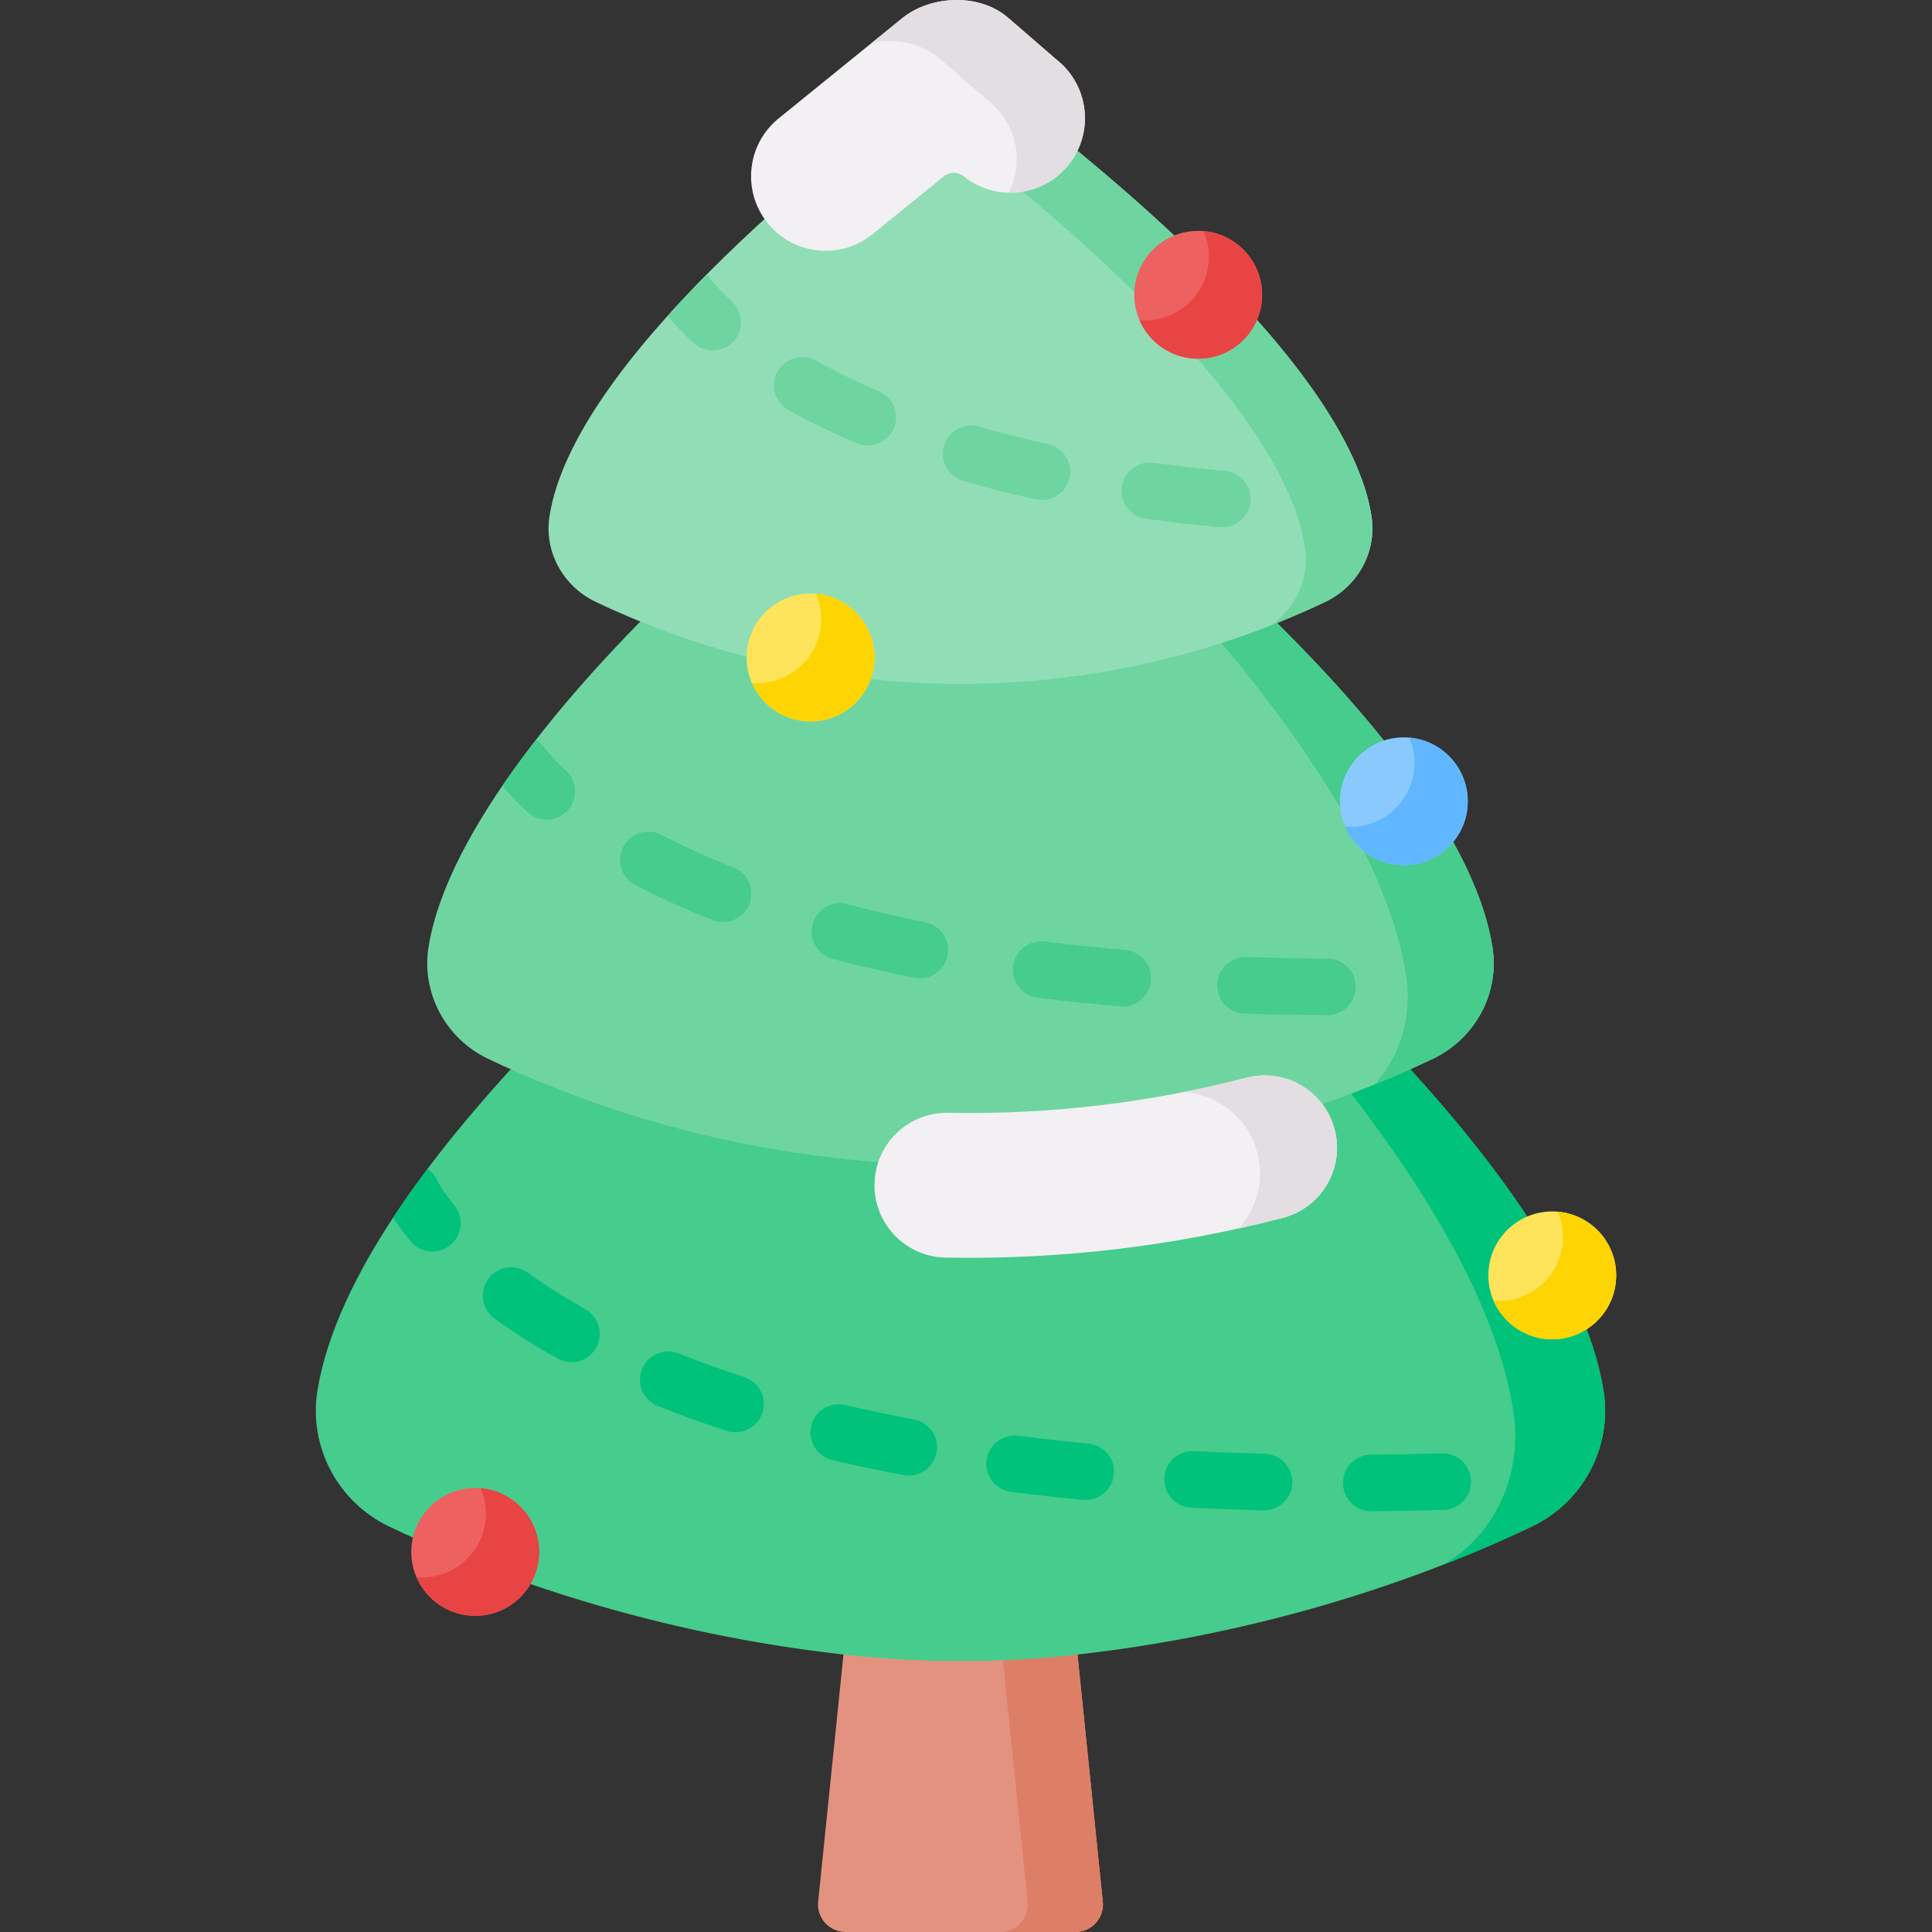 <svg id="Capa_1" enable-background="new 0 0 512 512" height="512" viewBox="0 0 512 512" width="512" xmlns="http://www.w3.org/2000/svg"><rect x="0" y="0" width="512" height="512" fill="#333333" stroke="none"/><g><path d="m281.018 394.329h-52.959l-11.21 109.329c-.634 4.399 2.777 8.338 7.222 8.338h60.934c4.444 0 7.856-3.939 7.222-8.338z" fill="#e49280"/><path d="m285.001 512h-19.921c4.443 0 7.857-3.939 7.22-8.341l-11.21-109.335h19.931l11.21 109.335c.628 4.402-2.776 8.341-7.23 8.341z" fill="#dd7f66"/><path d="m145.361 272.734c-30.244 31.204-56.236 65.688-61.214 95.62-2.479 14.904 5.323 29.666 18.954 36.182 22.052 10.542 64.777 27.66 120.042 33.886 20.858 2.35 41.935 2.35 62.793 0 55.265-6.225 97.989-23.344 120.042-33.886 13.631-6.516 21.433-21.278 18.954-36.182-4.978-29.931-30.97-64.415-61.214-95.619z" fill="#46cc8d"/><path d="m405.978 404.537c-6.366 3.044-14.45 6.634-24.056 10.346.082-.041.154-.082.237-.123 13.627-7.261 21.433-23.737 18.954-40.367-4.741-31.789-28.529-68.207-56.904-101.662h19.51c30.236 31.203 56.236 65.687 61.213 95.625 2.479 14.902-5.327 29.661-18.954 36.181z" fill="#00c27a"/><g><g><path d="m119.31 329.99c-1.39 1.13-3.06 1.68-4.72 1.68-2.19 0-4.35-.95-5.83-2.78-2.03-2.49-3.51-4.63-4.55-6.26 2.82-4.28 5.86-8.58 9.09-12.87 1.04.73 1.9 1.72 2.48 2.94.07.15 1.36 2.72 4.63 6.75 2.61 3.21 2.11 7.94-1.1 10.54z" fill="#00c27a"/></g><g><path d="m382.13 385.15c-6.33.18-12.65.3-18.79.35-4.14.04-7.47 3.42-7.43 7.56.03 4.12 3.38 7.44 7.49 7.44h.07c6.24-.05 12.66-.17 19.09-.36 4.14-.11 7.4-3.57 7.28-7.71-.11-4.14-3.59-7.38-7.71-7.28zm-46.95.12c-6.33-.16-12.63-.4-18.74-.71-4.17-.22-7.66 2.98-7.87 7.11-.21 4.14 2.97 7.66 7.11 7.87 6.23.32 12.67.56 19.12.73h.2c4.05 0 7.38-3.23 7.49-7.31.1-4.14-3.17-7.58-7.31-7.69zm-46.75-2.72c-6.31-.6-12.56-1.29-18.58-2.06-4.11-.53-7.87 2.38-8.39 6.49-.53 4.11 2.37 7.86 6.48 8.39 6.19.79 12.61 1.5 19.08 2.11.24.02.47.03.71.03 3.82 0 7.09-2.91 7.46-6.79.39-4.13-2.64-7.78-6.76-8.17zm-46.23-6.38c-6.2-1.16-12.33-2.45-18.2-3.83-4.03-.95-8.07 1.56-9.01 5.59-.95 4.03 1.55 8.07 5.59 9.01 6.08 1.43 12.43 2.77 18.87 3.97.46.09.93.13 1.38.13 3.54 0 6.69-2.52 7.37-6.12.76-4.07-1.92-7.99-6-8.75zm-44.97-11.24c-6.01-1.95-11.84-4.05-17.34-6.25-3.85-1.54-8.22.33-9.75 4.17-1.54 3.85.33 8.21 4.17 9.75 5.82 2.33 11.97 4.55 18.29 6.6.77.24 1.55.36 2.32.36 3.16 0 6.1-2.02 7.13-5.19 1.28-3.94-.88-8.17-4.82-9.44zm-42.13-17.98c-5.47-3.07-10.61-6.33-15.26-9.68-3.36-2.43-8.04-1.67-10.47 1.69-2.42 3.36-1.67 8.04 1.69 10.47 5.12 3.69 10.74 7.26 16.71 10.6 1.16.65 2.42.96 3.66.96 2.63 0 5.18-1.38 6.55-3.84 2.03-3.61.74-8.18-2.88-10.2z" fill="#00c27a"/></g><g><path d="m423.83 383.97c-1.76 5.61-4.97 10.72-9.32 14.76-1.09.07-2.18.13-3.26.19-.15.01-.29.01-.43.01-3.95 0-7.26-3.08-7.48-7.08-.23-4.13 2.93-7.67 7.07-7.9 3.27-.19 6.57-.39 9.91-.61 1.25-.08 2.44.15 3.51.63z" fill="#00c27a"/></g></g><path d="m184.013 150.777c-32.124 29.958-65.435 69.38-70.432 100.086-1.995 12.258 4.52 24.36 15.725 29.715 4.979 2.38 11.231 5.164 18.619 8.06 69.307 27.164 146.528 26.807 215.602-.942 6.364-2.557 11.813-5 16.251-7.121 11.195-5.351 17.705-17.418 15.726-29.667-5.121-31.701-38.887-69.628-72.085-100.131z" fill="#6ed5a1"/><path d="m379.773 280.578c-4.268 2.036-9.472 4.381-15.54 6.829 6.603-7.117 9.986-17.617 8.485-28.231-4.823-34.165-35.101-74.655-66.356-108.399h17.052c33.198 30.504 66.973 68.433 72.094 100.13 1.975 12.249-4.535 24.312-15.735 29.671z" fill="#46cc8d"/><g><g><path d="m150.42 214.76c-1.48 1.62-3.5 2.44-5.53 2.44-1.81 0-3.62-.65-5.06-1.97-3.32-3.03-5.47-5.47-6.7-6.99 2.78-4.07 5.77-8.15 8.94-12.22.86.54 1.62 1.25 2.22 2.13.1.14 1.77 2.45 5.66 6.02 3.06 2.79 3.27 7.54.47 10.59z" fill="#46cc8d"/></g><g><path d="m351.83 254.02c-7.28-.03-14.52-.17-21.51-.4-4.14-.13-7.61 3.11-7.74 7.25-.14 4.14 3.1 7.6 7.24 7.74 7.14.24 14.52.38 21.94.41h.04c4.12 0 7.48-3.34 7.49-7.47.02-4.14-3.32-7.51-7.46-7.53zm-53.66-2.27c-7.25-.62-14.42-1.37-21.3-2.23-4.1-.52-7.86 2.39-8.38 6.5s2.4 7.86 6.51 8.38c7.08.89 14.45 1.66 21.91 2.29.21.02.42.03.64.03 3.85 0 7.13-2.95 7.46-6.87.35-4.12-2.71-7.75-6.84-8.1zm-52.93-7.33c-7.14-1.43-14.11-3.04-20.73-4.79-4-1.05-8.11 1.34-9.16 5.34-1.06 4.01 1.33 8.11 5.34 9.17 6.9 1.82 14.17 3.5 21.6 4.98.5.1.99.15 1.48.15 3.5 0 6.63-2.46 7.35-6.03.81-4.06-1.82-8.01-5.88-8.82zm-50.89-14.55c-6.79-2.66-13.2-5.57-19.06-8.62-3.67-1.92-8.2-.49-10.11 3.18-1.92 3.68-.49 8.21 3.18 10.12 6.33 3.3 13.23 6.42 20.51 9.28.9.36 1.83.53 2.74.53 2.99 0 5.82-1.81 6.98-4.76 1.52-3.86-.38-8.21-4.24-9.73z" fill="#46cc8d"/></g><g><path d="m392.64 268.2c-2.68.11-5.32.22-7.95.31h-.26c-4.03 0-7.35-3.19-7.49-7.24-.15-4.14 3.1-7.61 7.24-7.75 3.26-.12 6.56-.25 9.91-.4.58-.03 1.14.01 1.68.11.4 5.28-.74 10.45-3.13 14.97z" fill="#46cc8d"/></g></g><circle cx="372.031" cy="212.353" fill="#8ac9fe" r="16.941"/><path d="m363.473 136.903c-6.241-40.688-74.093-94.842-99.448-113.811-5.628-4.21-13.344-4.21-18.971 0-25.356 18.968-93.208 73.122-99.448 113.811-1.435 9.356 3.666 18.493 12.206 22.575 3.216 1.537 7.121 3.293 11.651 5.135 54.505 22.162 115.649 22.162 170.154 0 4.53-1.842 8.434-3.598 11.651-5.135 8.539-4.082 13.64-13.219 12.205-22.575z" fill="#91deb6"/><path d="m351.265 159.478c-3.219 1.532-7.117 3.291-11.652 5.132-.854.35-1.707.689-2.561 1.018 6.428-4.659 10.007-12.516 8.773-20.538-6.243-40.686-74.09-94.844-99.451-113.808-2.407-1.789-5.194-2.828-8.032-3.085 2.468-1.903 4.721-3.61 6.716-5.101 5.626-4.217 13.339-4.217 18.965 0 25.362 18.965 93.209 73.123 99.451 113.808 1.438 9.358-3.663 18.49-12.209 22.574z" fill="#6ed5a1"/><circle cx="411.369" cy="337.986" fill="#fee45a" r="16.941"/><circle cx="125.934" cy="411.27" fill="#ee6161" r="16.941"/><circle cx="317.535" cy="78.125" fill="#ee6161" r="16.941"/><circle cx="214.809" cy="174.235" fill="#fee45a" r="16.941"/><path d="m388.968 212.35c0 9.359-7.58 16.949-16.939 16.949-6.973 0-12.958-4.217-15.56-10.233.473.041.957.062 1.45.062 9.359 0 16.939-7.58 16.939-16.939 0-2.386-.494-4.649-1.378-6.706 8.679.731 15.488 8.012 15.488 16.867z" fill="#60b7ff"/><path d="m428.306 337.986c0 9.359-7.58 16.939-16.939 16.939-6.973 0-12.958-4.206-15.56-10.233.473.051.957.072 1.45.072 9.359 0 16.939-7.59 16.939-16.939 0-2.386-.494-4.659-1.378-6.716 8.68.741 15.488 8.012 15.488 16.877z" fill="#fed402"/><path d="m142.88 411.273c0 9.349-7.59 16.939-16.949 16.939-6.963 0-12.958-4.217-15.55-10.233.473.051.956.072 1.44.072 9.359 0 16.939-7.59 16.939-16.949 0-2.386-.494-4.659-1.378-6.716 8.679.741 15.498 8.022 15.498 16.887z" fill="#e94444"/><path d="m334.48 78.127c0 9.359-7.59 16.939-16.949 16.939-6.963 0-12.958-4.206-15.56-10.223.473.041.956.062 1.45.062 9.359 0 16.949-7.59 16.949-16.939 0-2.386-.494-4.659-1.388-6.716 8.68.741 15.498 8.012 15.498 16.877z" fill="#e94444"/><path d="m231.748 174.236c0 9.359-7.58 16.939-16.939 16.939-6.973 0-12.958-4.206-15.56-10.233.473.051.957.072 1.45.072 9.359 0 16.939-7.59 16.939-16.939 0-2.386-.494-4.659-1.378-6.716 8.68.74 15.488 8.012 15.488 16.877z" fill="#fed402"/><g><g><path d="m194.41 90.49c-1.48 1.61-3.5 2.43-5.52 2.43-1.82 0-3.64-.66-5.08-1.98-3.52-3.24-5.74-5.79-6.9-7.23 3.34-3.72 6.82-7.39 10.37-10.98.33.32.64.67.91 1.06.09.12 1.84 2.49 5.77 6.11 3.05 2.8 3.25 7.54.45 10.59z" fill="#6ed5a1"/></g><g><path d="m324.62 124.77c-6.43-.59-12.78-1.3-18.9-2.14-4.09-.56-7.89 2.31-8.45 6.42-.56 4.1 2.31 7.88 6.42 8.44 6.34.87 12.93 1.61 19.57 2.21.24.03.46.04.69.04 3.84 0 7.11-2.93 7.46-6.83.37-4.12-2.67-7.77-6.79-8.14zm-46.9-7.08c-6.28-1.39-12.44-2.95-18.29-4.64-3.97-1.15-8.13 1.14-9.29 5.12-1.15 3.98 1.14 8.14 5.12 9.29 6.16 1.78 12.64 3.42 19.24 4.88.54.12 1.08.17 1.62.17 3.44 0 6.55-2.38 7.32-5.89.89-4.04-1.67-8.04-5.72-8.93zm-44.8-14c-5.9-2.52-11.52-5.26-16.69-8.14-3.61-2.01-8.18-.71-10.2 2.91-2.01 3.61-.71 8.18 2.91 10.2 5.62 3.13 11.71 6.1 18.1 8.82.96.41 1.96.61 2.94.61 2.91 0 5.68-1.71 6.9-4.56 1.63-3.81-.15-8.22-3.96-9.84z" fill="#6ed5a1"/></g><g><path d="m363.64 141.67c-.22.03-.44.04-.67.04h-.11c-3.41-.05-6.82-.13-10.13-.23-4.14-.13-7.39-3.59-7.26-7.73s3.57-7.41 7.73-7.26c2.48.08 5.01.14 7.56.18 1.28 3.48 2.2 6.9 2.71 10.23.25 1.6.3 3.2.17 4.77z" fill="#6ed5a1"/></g></g><path d="m280.013 15.824s-12.878-11.138-12.879-11.139c-7.531-6.514-20.302-5.974-27.869 0l-32.711 26.527c-8.561 6.758-10.022 19.177-3.263 27.738s19.177 10.022 27.738 3.263l19.082-15.474c1.591-1.29 3.878-1.254 5.427.086 8.561 6.758 20.98 5.297 27.738-3.263 6.759-8.561 5.298-20.98-3.263-27.738z" fill="#f3f0f3"/><path d="m283.274 43.561c-3.898 4.937-9.667 7.518-15.509 7.518-.144 0-.298 0-.442-.01 4.145-8.207 2.098-18.471-5.399-24.385l-12.876-11.138c-4.741-4.104-11.56-5.41-17.844-4.319l8.063-6.541c7.569-5.975 20.333-6.51 27.871 0l12.876 11.138c8.556 6.756 10.017 19.18 3.26 27.737z" fill="#e2dee2"/><g><path d="m249.876 333.249c-10.267-.561-18.322-9.161-18.123-19.524.202-10.594 8.955-19.018 19.549-18.815 26.653.51 53.239-2.62 79.019-9.303 10.257-2.657 20.728 3.501 23.387 13.758s-3.501 20.728-13.758 23.387c-29.163 7.56-59.235 11.1-89.382 10.523-.231-.005-.462-.014-.692-.026z" fill="#f3f0f3"/></g><g><path d="m339.952 322.755c-3.888 1.008-7.785 1.944-11.704 2.808 4.772-5.214 6.891-12.66 4.978-20.014-2.396-9.266-10.47-15.571-19.541-16.147 5.574-1.1 11.128-2.365 16.64-3.795 10.254-2.653 20.723 3.497 23.387 13.761 2.654 10.253-3.507 20.723-13.76 23.387z" fill="#e2dee2"/></g></g></svg>